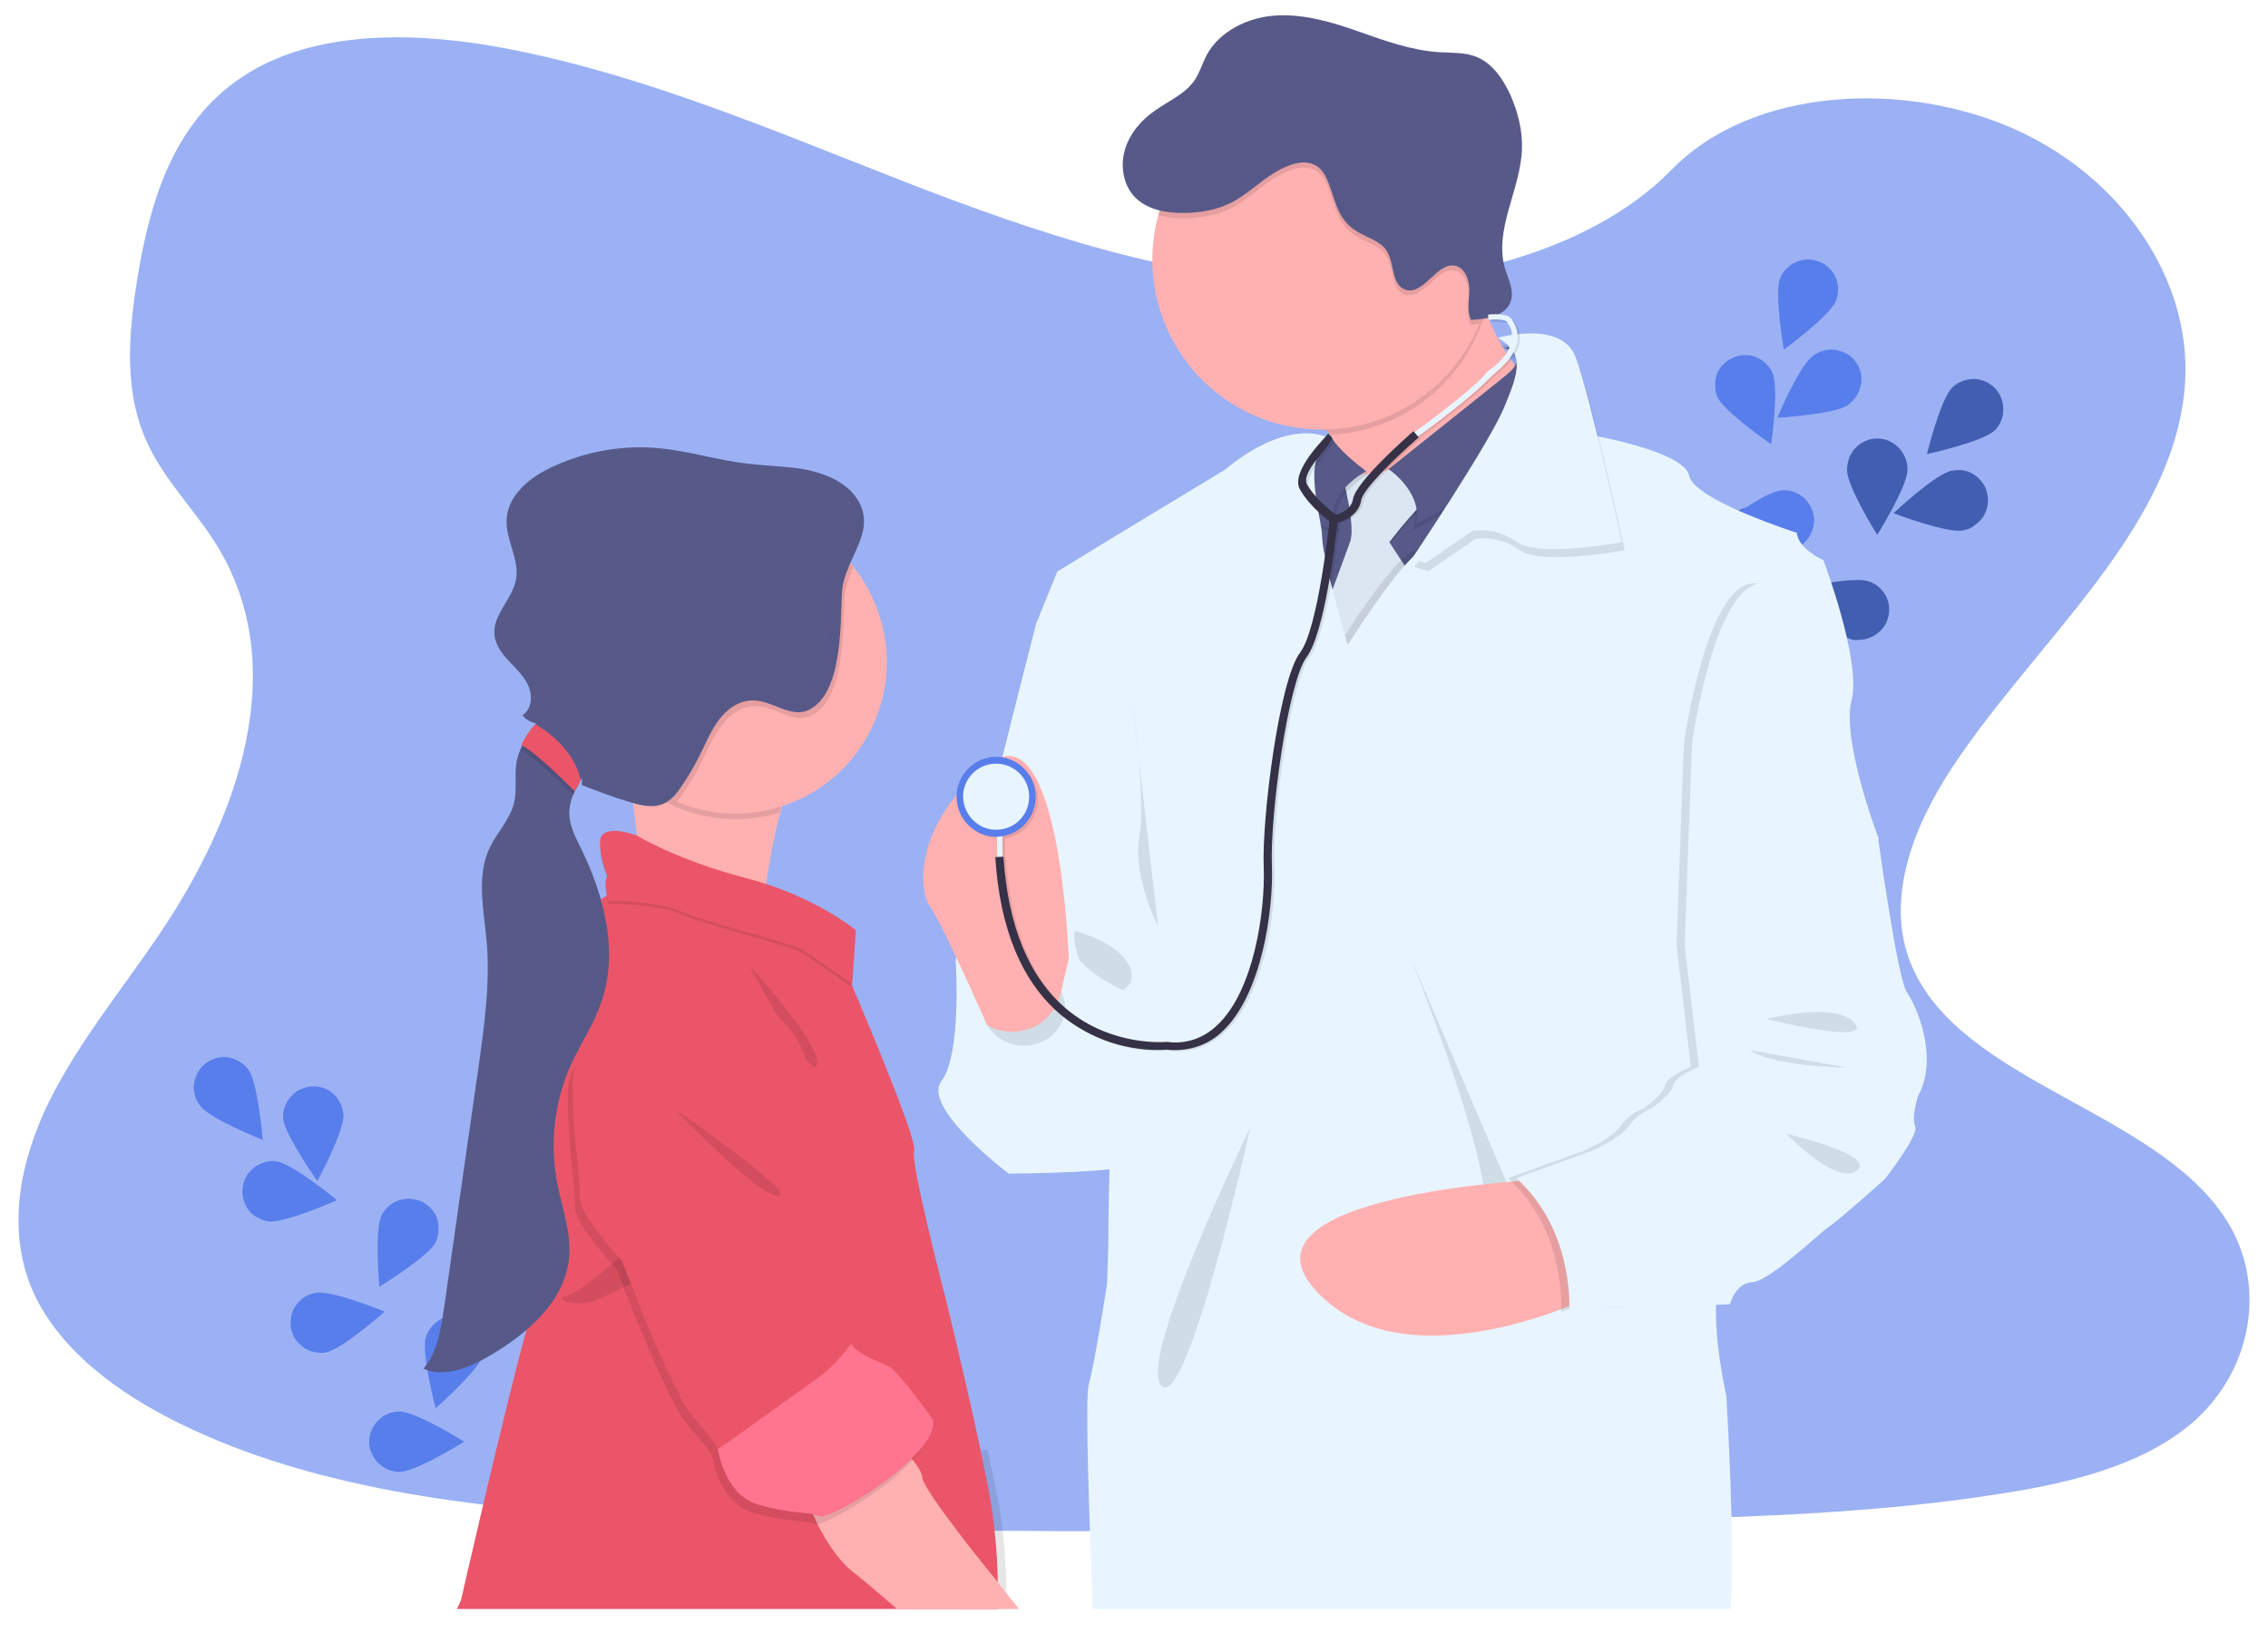 <?xml version="1.0" encoding="utf-8"?>
<!-- Generator: Adobe Illustrator 25.0.0, SVG Export Plug-In . SVG Version: 6.00 Build 0)  -->
<svg version="1.1" id="Слой_1" xmlns="http://www.w3.org/2000/svg" xmlns:xlink="http://www.w3.org/1999/xlink" x="0px" y="0px"
	 viewBox="0 0 556 403" style="enable-background:new 0 0 556 403;" xml:space="preserve">
<style type="text/css">
	.st0{opacity:0.6;fill:#587EEC;enable-background:new    ;}
	.st1{fill:none;stroke:#9AB1F3;stroke-width:2;stroke-miterlimit:10;}
	.st2{fill:#587EEC;}
	.st3{opacity:0.25;enable-background:new    ;}
	.st4{fill:url(#SVGID_1_);}
	.st5{fill:#E8F5FF;}
	.st6{fill:#FFB0B1;}
	.st7{opacity:0.1;enable-background:new    ;}
	.st8{fill:#575A89;}
	.st9{fill:#DCE6F2;}
	.st10{fill:#353146;}
	.st11{opacity:0.1;}
	.st12{fill:#EB5569;}
	.st13{fill:#FF748E;}
</style>
<g>
	<path class="st0" d="M322.3,69.5c-35.1-1.2-68.5-12.5-100.4-24.9c-31.9-12.4-63.5-26.1-97.7-32.7c-22-4.2-47.2-4.8-64.9,7
		c-17.1,11.4-22.6,31-25.6,49.2c-2.2,13.7-3.5,28.1,2.6,40.9c4.2,8.9,11.8,16.4,17,24.9c18.1,29.7,5.3,66.3-14.3,95.2
		c-9.2,13.6-19.9,26.6-27,41c-7.1,14.5-10.4,31-4.2,45.8c6.2,14.6,20.9,25.6,36.8,33.3c32.3,15.7,70.5,20.2,107.6,22.7
		c82.3,5.6,165,3.2,247.4,0.8c30.5-0.9,61.2-1.8,91.2-6.6c16.7-2.6,33.9-6.8,46-16.8c15.4-12.8,19.2-34.4,8.9-50.4
		c-17.3-26.8-65-33.5-77.1-62.3c-6.6-15.8,0.2-33.5,9.8-48.2c20.7-31.5,55.4-59.2,57.3-95.2c1.3-24.8-15.4-49.5-41.3-61.3
		c-27.1-12.3-64.6-10.7-84.5,9.6C389.3,62.6,353.2,70.6,322.3,69.5z"/>
	<path class="st1" d="M126.4,365.4c0,0-27.7-21-32.9-47.6c-2.1-11.2-7.8-21.4-16.2-29.1c-4-3.6-8.4-6.9-13-9.7"/>
	<path class="st2" d="M60.9,262.2c2.4,3.3,3.5,17.2,3.5,17.2s-13-5.1-15.4-8.4c-1.2-1.6-1.7-3.6-1.4-5.5c0.3-1.9,1.3-3.7,2.9-4.9
		s3.6-1.7,5.5-1.4C58,259.6,59.7,260.6,60.9,262.2z"/>
	<path class="st2" d="M84.2,273.1c0.3,4.1-6.4,16.4-6.4,16.4s-8.1-11.4-8.4-15.4c-0.1-1.9,0.6-3.8,1.9-5.3c1.3-1.5,3.1-2.3,5.1-2.5
		c1.9-0.1,3.9,0.5,5.3,1.8C83.1,269.4,84,271.2,84.2,273.1L84.2,273.1z"/>
	<path class="st2" d="M106.8,304.5c-1.8,3.6-13.8,10.9-13.8,10.9s-1.3-13.9,0.6-17.6c0.9-1.7,2.4-3,4.3-3.6c1.8-0.6,3.8-0.4,5.6,0.4
		c1.7,0.9,3.1,2.4,3.7,4.2C107.7,300.8,107.6,302.8,106.8,304.5z"/>
	<path class="st2" d="M118.5,332.1c-1.2,3.9-11.7,13.1-11.7,13.1s-3.6-13.5-2.4-17.4c0.6-1.9,1.9-3.4,3.6-4.4
		c1.7-0.9,3.8-1.1,5.6-0.5s3.4,1.9,4.4,3.6C118.9,328.2,119.1,330.3,118.5,332.1z"/>
	<path class="st2" d="M65.8,299.4c4,0.5,16.8-5.2,16.8-5.2s-10.7-8.9-14.8-9.5c-1.9-0.3-3.9,0.3-5.5,1.5c-1.6,1.2-2.6,3-2.8,4.9
		c-0.3,1.9,0.3,3.9,1.4,5.5C62.1,298.1,63.9,299.1,65.8,299.4z"/>
	<path class="st2" d="M79.9,331.5c4-0.7,14.4-10,14.4-10s-12.9-5.3-16.9-4.6c-1,0.2-1.9,0.5-2.7,1c-0.8,0.5-1.5,1.2-2.1,2
		c-0.6,0.8-1,1.7-1.2,2.6c-0.2,1-0.2,1.9-0.1,2.9c0.2,1,0.5,1.9,1,2.7c0.5,0.8,1.2,1.5,2,2.1c0.8,0.6,1.7,1,2.7,1.2
		C78,331.6,79,331.7,79.9,331.5L79.9,331.5z"/>
	<path class="st2" d="M97.9,360.8c4.1,0,15.9-7.4,15.9-7.4S102,346,97.9,346c-2,0-3.8,0.8-5.2,2.2c-1.4,1.4-2.2,3.3-2.2,5.2
		s0.8,3.8,2.2,5.2C94.1,360,96,360.8,97.9,360.8L97.9,360.8z"/>
	<path class="st1" d="M395.5,184.1c0,0,17.1-30.3,42.8-39c10.8-3.6,20.2-10.6,26.7-20c3-4.5,5.7-9.2,7.9-14.2"/>
	<path class="st2" d="M489,105.5c-2.9,2.8-16.6,5.8-16.6,5.8s3.3-13.6,6.3-16.4c1.4-1.3,3.3-2,5.2-2c1.9,0,3.8,0.9,5.1,2.2
		c1.4,1.4,2.1,3.3,2.1,5.2C491.1,102.3,490.4,104.1,489,105.5z"/>
	<path class="st2" d="M481.3,130c-4,0.8-17.1-4.2-17.1-4.2s10.2-9.6,14.2-10.4c1-0.2,2-0.2,2.9-0.1c1,0.2,1.9,0.5,2.7,1.1
		c0.8,0.5,1.5,1.2,2.1,2.1c0.6,0.8,0.9,1.7,1.1,2.7c0.2,1,0.2,2,0,2.9c-0.2,1-0.6,1.9-1.1,2.7c-0.6,0.8-1.3,1.5-2.1,2
		C483.2,129.5,482.2,129.8,481.3,130z"/>
	<path class="st2" d="M453.2,156.5c-3.9-1.3-12.6-12.2-12.6-12.2s13.6-3.1,17.5-1.8c0.9,0.3,1.8,0.8,2.5,1.4
		c0.7,0.6,1.3,1.4,1.8,2.3c0.4,0.9,0.7,1.8,0.7,2.8c0.1,1-0.1,2-0.4,2.9c-0.3,0.9-0.8,1.8-1.5,2.5c-0.7,0.7-1.4,1.3-2.3,1.7
		c-0.9,0.4-1.8,0.7-2.8,0.7C455.1,157,454.1,156.9,453.2,156.5z"/>
	<path class="st2" d="M427.4,171.8c-4-0.7-14.5-9.9-14.5-9.9s12.9-5.4,16.9-4.7c1.9,0.3,3.7,1.4,4.8,3c1.1,1.6,1.6,3.6,1.3,5.5
		c-0.3,1.9-1.4,3.7-3,4.8C431.3,171.7,429.4,172.2,427.4,171.8L427.4,171.8z"/>
	<path class="st2" d="M452.8,115.2c0,4.1,7.4,15.9,7.4,15.9s7.4-11.8,7.4-15.9c0-1-0.1-2-0.5-2.9c-0.4-0.9-0.9-1.8-1.6-2.5
		c-0.7-0.7-1.5-1.3-2.4-1.7c-0.9-0.4-1.9-0.6-2.9-0.6s-2,0.2-2.9,0.6c-0.9,0.4-1.7,0.9-2.4,1.7c-0.7,0.7-1.2,1.5-1.6,2.5
		C453,113.3,452.8,114.3,452.8,115.2L452.8,115.2z"/>
	<path class="st2" d="M422.9,133.5c1.2,3.9,11.8,13,11.8,13s3.5-13.5,2.3-17.4c-0.6-1.8-2-3.3-3.7-4.2c-1.7-0.9-3.7-1-5.5-0.4
		c-1.8,0.6-3.4,1.8-4.3,3.5C422.6,129.7,422.4,131.7,422.9,133.5L422.9,133.5z"/>
	<path class="st2" d="M396.3,155.3c0.5,4,9.4,14.8,9.4,14.8s5.7-12.7,5.2-16.8c-0.1-1-0.4-1.9-0.9-2.8c-0.5-0.9-1.1-1.6-1.9-2.2
		c-0.8-0.6-1.7-1.1-2.6-1.3c-1-0.3-1.9-0.3-2.9-0.2c-1,0.1-1.9,0.5-2.8,1c-0.8,0.5-1.6,1.2-2.2,2c-0.6,0.8-1,1.7-1.2,2.7
		C396.2,153.3,396.1,154.3,396.3,155.3z"/>
	<path class="st3" d="M489,105.5c-2.9,2.8-16.6,5.8-16.6,5.8s3.3-13.6,6.3-16.4c1.4-1.3,3.3-2,5.2-2c1.9,0,3.8,0.9,5.1,2.2
		c1.4,1.4,2.1,3.3,2.1,5.2C491.1,102.3,490.4,104.1,489,105.5z"/>
	<path class="st3" d="M481.3,130c-4,0.8-17.1-4.2-17.1-4.2s10.2-9.6,14.2-10.4c1-0.2,2-0.2,2.9-0.1c1,0.2,1.9,0.5,2.7,1.1
		c0.8,0.5,1.5,1.2,2.1,2.1c0.6,0.8,0.9,1.7,1.1,2.7c0.2,1,0.2,2,0,2.9c-0.2,1-0.6,1.9-1.1,2.7c-0.6,0.8-1.3,1.5-2.1,2
		C483.2,129.5,482.2,129.8,481.3,130z"/>
	<path class="st3" d="M453.2,156.5c-3.9-1.3-12.6-12.2-12.6-12.2s13.6-3.1,17.5-1.8c0.9,0.3,1.8,0.8,2.5,1.4
		c0.7,0.6,1.3,1.4,1.8,2.3c0.4,0.9,0.7,1.8,0.7,2.8c0.1,1-0.1,2-0.4,2.9c-0.3,0.9-0.8,1.8-1.5,2.5c-0.7,0.7-1.4,1.3-2.3,1.7
		c-0.9,0.4-1.8,0.7-2.8,0.7C455.1,157,454.1,156.9,453.2,156.5z"/>
	<path class="st3" d="M427.4,171.8c-4-0.7-14.5-9.9-14.5-9.9s12.9-5.4,16.9-4.7c1.9,0.3,3.7,1.4,4.8,3c1.1,1.6,1.6,3.6,1.3,5.5
		c-0.3,1.9-1.4,3.7-3,4.8C431.3,171.7,429.4,172.2,427.4,171.8L427.4,171.8z"/>
	<path class="st3" d="M452.8,115.2c0,4.1,7.4,15.9,7.4,15.9s7.4-11.8,7.4-15.9c0-1-0.1-2-0.5-2.9c-0.4-0.9-0.9-1.8-1.6-2.5
		c-0.7-0.7-1.5-1.3-2.4-1.7c-0.9-0.4-1.9-0.6-2.9-0.6s-2,0.2-2.9,0.6c-0.9,0.4-1.7,0.9-2.4,1.7c-0.7,0.7-1.2,1.5-1.6,2.5
		C453,113.3,452.8,114.3,452.8,115.2L452.8,115.2z"/>
	<path class="st3" d="M422.9,133.5c1.2,3.9,11.8,13,11.8,13s3.5-13.5,2.3-17.4c-0.6-1.8-2-3.3-3.7-4.2c-1.7-0.9-3.7-1-5.5-0.4
		c-1.8,0.6-3.4,1.8-4.3,3.5C422.6,129.7,422.4,131.7,422.9,133.5L422.9,133.5z"/>
	<path class="st3" d="M396.3,155.3c0.5,4,9.4,14.8,9.4,14.8s5.7-12.7,5.2-16.8c-0.1-1-0.4-1.9-0.9-2.8c-0.5-0.9-1.1-1.6-1.9-2.2
		c-0.8-0.6-1.7-1.1-2.6-1.3c-1-0.3-1.9-0.3-2.9-0.2c-1,0.1-1.9,0.5-2.8,1c-0.8,0.5-1.6,1.2-2.2,2c-0.6,0.8-1,1.7-1.2,2.7
		C396.2,153.3,396.1,154.3,396.3,155.3z"/>
	<path class="st1" d="M396.5,183.5c0,0,3.4-34.6,23.3-53c8.4-7.7,14.1-17.9,16.3-29c1-5.3,1.5-10.7,1.5-16.1"/>
	<path class="st2" d="M450.1,73.7c-1.5,3.8-12.8,12-12.8,12s-2.4-13.8-0.9-17.5c0.7-1.8,2.2-3.3,4-4c1.8-0.8,3.8-0.8,5.7,0
		c1.8,0.7,3.3,2.2,4,4C450.8,69.9,450.8,71.9,450.1,73.7L450.1,73.7z"/>
	<path class="st2" d="M453,99.3c-3.3,2.3-17.3,3.1-17.3,3.1s5.4-12.9,8.8-15.2c0.8-0.6,1.7-1,2.7-1.3c1-0.2,2-0.3,2.9-0.1
		c1,0.2,1.9,0.5,2.8,1c0.8,0.5,1.6,1.2,2.1,2c0.6,0.8,1,1.7,1.2,2.7c0.2,1,0.2,2,0,2.9c-0.2,1-0.6,1.9-1.1,2.7
		C454.5,98,453.8,98.7,453,99.3L453,99.3z"/>
	<path class="st2" d="M438,134.9c-4.1,0.3-16.5-6-16.5-6s11.2-8.4,15.2-8.7c2-0.2,3.9,0.5,5.4,1.7c1.5,1.3,2.4,3.1,2.6,5
		c0.2,2-0.5,3.9-1.7,5.4C441.8,133.8,440,134.8,438,134.9L438,134.9z"/>
	<path class="st2" d="M420.7,159.4c-4,1-17.3-3.2-17.3-3.2s9.6-10.1,13.6-11.2c1.9-0.5,3.9-0.2,5.6,0.8c1.7,1,2.9,2.6,3.4,4.5
		c0.5,1.9,0.2,3.9-0.8,5.6C424.2,157.6,422.6,158.9,420.7,159.4z"/>
	<path class="st2" d="M421,97.3c1.7,3.7,13.2,11.6,13.2,11.6s2-13.8,0.3-17.6c-0.8-1.7-2.3-3.1-4.1-3.8c-1.8-0.7-3.8-0.6-5.6,0.2
		c-1.8,0.8-3.2,2.2-3.9,4C420.3,93.5,420.3,95.5,421,97.3L421,97.3z"/>
	<path class="st2" d="M401,126.1c2.7,3.1,16.1,7.1,16.1,7.1s-2.3-13.8-5-16.9c-0.6-0.7-1.4-1.4-2.3-1.8c-0.9-0.4-1.8-0.7-2.8-0.8
		c-1-0.1-2,0.1-2.9,0.4c-0.9,0.3-1.8,0.8-2.5,1.5c-0.7,0.6-1.3,1.4-1.8,2.3c-0.4,0.9-0.7,1.8-0.7,2.8c-0.1,1,0.1,2,0.4,2.9
		C399.9,124.6,400.4,125.4,401,126.1z"/>
	<path class="st2" d="M385.5,156.8c2.1,3.5,14.6,9.7,14.6,9.7s0.1-14-2-17.4c-1.1-1.6-2.7-2.7-4.6-3.2c-1.9-0.4-3.8-0.1-5.5,0.9
		c-1.6,1-2.8,2.6-3.3,4.5S384.6,155.2,385.5,156.8L385.5,156.8z"/>
	
		<linearGradient id="SVGID_1_" gradientUnits="userSpaceOnUse" x1="372.094" y1="355.817" x2="372.094" y2="365.08" gradientTransform="matrix(1 0 0 -1 0 403.89)">
		<stop  offset="0" style="stop-color:#808080;stop-opacity:0.25"/>
		<stop  offset="0.54" style="stop-color:#808080;stop-opacity:0.12"/>
		<stop  offset="1" style="stop-color:#808080;stop-opacity:0.1"/>
	</linearGradient>
	<path class="st4" d="M370.8,48.1c0.8-3.1,1.8-6.2,2.5-9.3C372.5,41.9,371.5,45,370.8,48.1z"/>
	<path class="st5" d="M257,151.6l-3,1.3c0,0-19.7,76.6-19.7,82.8c0,6.2,41.8,40.6,41.8,40.6l6.5-44
		C282.6,232.3,273.2,131.4,257,151.6z"/>
	<path class="st6" d="M348.6,127.3l-17.5-9.1c-1-4.2-2.7-8.1-5.1-11.7c-2.6-3.7-5.9-7.3-10.2-9.2c-10.7-4.8,45.2-30,45.2-30
		c0.9,3,1.9,6,3.1,8.9c2.9,7.1,7.7,16.3,13.8,18.9C388.5,99.7,348.6,127.3,348.6,127.3z"/>
	<path class="st7" d="M364.2,76.3c-2.4,8.4-7.4,15.9-14.2,21.3c-6.8,5.4-15.2,8.6-24,9c-2.6-3.7-5.9-7.3-10.2-9.2
		c-10.7-4.8,45.2-30,45.2-30C362,70.4,363,73.3,364.2,76.3z"/>
	<path class="st6" d="M365.8,63.5c0,8.2-2.4,16.3-7,23.2c-4.6,6.9-11.1,12.2-18.7,15.4c-7.6,3.2-16,4-24.1,2.4
		c-8.1-1.6-15.5-5.6-21.3-11.4c-5.8-5.8-9.8-13.3-11.4-21.3c-1.6-8.1-0.8-16.5,2.4-24.1c3.2-7.6,8.5-14.1,15.3-18.7s14.9-7,23.2-7
		c5.5,0,10.9,1,16,3.1c5.1,2.1,9.7,5.2,13.5,9c3.9,3.9,6.9,8.5,9,13.5C364.8,52.6,365.8,58.1,365.8,63.5z"/>
	<path class="st8" d="M371.8,121.9l-11.4,26.5l-10,17.6h-32.1L309,142l3.8-25h24.5l15.8-0.9l5.3-1.8l3.4,2L371.8,121.9z"/>
	<path class="st7" d="M367.9,86.6c0,0,7.1,1.5,0.7,6.7c-6.3,5.2-28.2,21.8-28.2,21.8s7.7,6.9,6.1,14.9l25.5-14.2l4.5-22.7
		C376.5,93,377,86.2,367.9,86.6z"/>
	<path class="st7" d="M345.4,115.1l-16.2,2.7c0,0,3.3,12.4,1.7,15.9c-0.1,0.1-0.1,0.2-0.1,0.3l-6.6,17.9l5,14l17.2-23.4l-5.8-8.9
		c0,0,6.2-8.2,9.9-11C353.9,119.7,345.4,115.1,345.4,115.1z"/>
	<path class="st9" d="M345.4,114.4l-16.2,2.7c0,0,3.3,12.4,1.7,15.9c-0.1,0.1-0.1,0.2-0.1,0.3l-6.6,17.9l5,14l17.2-23.4l-5.8-8.9
		c0,0,6.2-8.2,9.9-11C353.9,119,345.4,114.4,345.4,114.4z"/>
	<path class="st8" d="M368.6,85.2c0,0,7.1,1.5,0.7,6.7c-6.4,5.2-28.9,23.1-28.9,23.1s8.4,5.5,6.8,13.5l25.5-14.2l4.5-22.7
		C377.2,91.7,377.7,84.8,368.6,85.2z"/>
	<path class="st7" d="M327.2,108.1c0,0,1.5,2.9,8.4,8.1c0,0-11.4,6-7,14.5l-17.4-4.5l-2.7-8.4L327.2,108.1z"/>
	<path class="st8" d="M326.5,107.4c0,0,1.5,2.9,8.4,8.1c0,0-11.4,6-7,14.5l-17.4-4.5l-2.7-8.4L326.5,107.4z"/>
	<path class="st7" d="M371.8,121.9l-11.4,26.5l-10,17.6h-32.1L309,142l3.8-25h6.8c-0.1,5.8,2,12.7,1.9,15.2
		c-0.2,4.2,6.2,26.7,6.2,26.7s13.5-21.9,18.9-23.9c3.4-1.2,10.5-11.4,15.3-18.8L371.8,121.9z"/>
	<path class="st5" d="M416.6,261.5l-1.2,1.5c0,0,8.4,42,6,51.5c-0.4,1.7-0.6,3.5-0.7,5.2v0.1c-0.4,9.7,2.5,22.3,2.5,22.3
		s2.3,37.1,1,52.3H267.9c-0.9-22.6-1.9-51.8-1-55c1.5-5.3,4.5-24.7,4.5-24.7l0.3-9.2c0,0,0-8.9,0.3-18.8c0.1-4.5,0.3-9.1,0.5-13.3
		c0.3-5.2,0.8-9.6,1.4-11.8c0.4-1.6,0.6-3.3,0.6-5c0-0.2,0-0.3,0-0.5c0-0.5,0.1-1,0.1-1.6c0-0.2,0-0.3,0-0.5c0.1-3.2,0.1-7.1,0-11.1
		c0-0.2,0-0.4,0-0.7c-0.1-3-0.2-6-0.4-8.9c-0.4-9.1-1-16.7-1-16.7L254,152.9l5.2-12.8l14.4-8.8l26.6-16.1c13-10.7,21.5-9.4,24.7-8.2
		c0.3,0.1,0.6,0.2,0.9,0.4c0.1,0.1,0.2,0.1,0.3,0.1c0.1,0,0.2,0.1,0.3,0.2c-0.9,0.4-1.7,1.1-2.3,1.9c-0.7,0.9-1.1,1.9-1.4,3
		c-0.2,0.7-0.3,1.4-0.4,2.1c-0.1,0.7-0.1,1.5-0.1,2.2c0,1.7,0.2,3.3,0.4,5c0,0,0,0.1,0,0.1c0.2,1.2,0.4,2.3,0.6,3.4c0,0,0,0,0,0.1
		c0.2,1.3,0.5,2.4,0.6,3.4c0,0.2,0.1,0.3,0.1,0.5c0.1,0.7,0.2,1.3,0.2,2c0.1,1.6,0.3,3.3,0.7,4.8c0.1,0.7,0.3,1.4,0.4,2.1
		c0.2,1,0.5,2.1,0.7,3.2c0.1,0.6,0.3,1.2,0.5,1.9c0.1,0.3,0.1,0.5,0.2,0.8l0.1,0.4c1.1,4.3,2.2,8.5,3,11.1c0.4,1.5,0.7,2.4,0.7,2.4
		S338,146,344,139c0.1-0.1,0.2-0.2,0.3-0.3c0.6-0.7,1.2-1.3,1.8-1.9c1.2-1.2,2.3-2.1,3.2-2.4c0.2-0.1,0.4-0.2,0.5-0.3
		c2.5-1.4,6.5-6.5,10.2-11.9c0.4-0.5,0.7-1.1,1.1-1.6c0.8-1.2,1.6-2.4,2.4-3.6c0.6-0.9,1.1-1.7,1.7-2.6c2.5-3.9,4.3-6.8,4.3-6.8
		l3.5-0.2l0.6,0h0.4l15.9-0.7c0,0,0.7,0.1,1.8,0.3c0.1,0,0.1,0,0.2,0c5.6,1.1,21.3,4.7,22.2,9.6c1.2,6,26.4,14,26.4,14
		c0.3,4,6.5,6.7,6.5,6.7s9.4,24.7,6.9,34.4c-2.5,9.6,6.4,33.3,6.7,33.9l-1.7,2.2L416.6,261.5z"/>
	<path class="st7" d="M367.9,84.8c0,0,15.4-4.4,19,4.6c3.5,9,11.4,45.5,11.4,45.5s-20.4,3.8-25.7,0c-3.1-2.3-7-3.3-10.9-2.8
		l-11.5,7.9l-3.4-1c0,0,18.4-27.4,22.5-36.8C373.2,92.9,374.5,88.7,367.9,84.8z"/>
	<path class="st5" d="M367.2,82.8c0,0,15.5-4.4,19,4.6c3.5,9,11.4,45.5,11.4,45.5s-20.4,3.8-25.7,0c-3.1-2.3-7-3.3-10.9-2.8
		l-11.5,7.9l-3.4-1c0,0,18.4-27.4,22.5-36.8C372.5,90.9,373.8,86.7,367.2,82.8z"/>
	<path class="st7" d="M263.5,228.2c0,0,11.5,2.8,13.7,9.4c2.2,6.5-8.5,6.7-8.5,6.7S262.2,232.7,263.5,228.2z"/>
	<path class="st7" d="M306.5,276.4c0,0-28.2,57.8-21.7,63.4S306.5,276.4,306.5,276.4z"/>
	<path class="st7" d="M345.4,233.7c0,0,22.6,56.2,18,64.9c-4.5,8.7,9.7,0,9.7,0L345.4,233.7z"/>
	<path class="st6" d="M376.8,289.2c0,0-76.2,3.7-54,27.4c22.2,23.7,67.8,1,67.8,1L376.8,289.2z"/>
	<path class="st7" d="M365.8,63.5c0,5.5-1.1,10.9-3.2,15.9c-0.7,0.1-1.4,0.1-2.1,0.2c-1-2.2-0.5-4.8-0.4-7.2c0-2.4-0.9-5.3-3.2-6
		c-4.7-1.3-7.9,7.4-12.5,5.8c-3.5-1.2-2.6-6.6-4.6-9.6c-1.6-2.4-4.8-3.1-7.3-4.7c-5.3-3.3-5.2-8.5-7.6-13.4
		c-2.6-5.2-8.1-3.7-12.8-0.6c-3.6,2.3-6.7,5.4-10.6,7.3c-3.3,1.6-7.1,2.2-10.8,2.3c-2.3,0.1-4.6-0.2-6.8-0.7
		c2.6-9.8,8.7-18.3,17.1-23.9c8.4-5.6,18.6-8,28.6-6.7c10,1.3,19.2,6.2,25.9,13.8C362.1,43.7,365.8,53.4,365.8,63.5L365.8,63.5z"/>
	<path class="st8" d="M312,42.6c-3.6,2.3-6.7,5.4-10.6,7.3c-3.3,1.6-7.1,2.2-10.8,2.3c-4.5,0.1-9.4-0.7-12.5-4
		c-2.8-3-3.5-7.7-2.3-11.6c1.2-4,4.1-7.3,7.5-9.6c3.4-2.4,7.3-4,9.6-7.4c1.2-1.8,1.8-3.9,2.8-5.9c3.2-6.1,10.3-9.5,17.1-9.9
		c6.9-0.4,13.7,1.6,20.2,3.9s13.1,4.7,20,5.1c3.1,0.2,6.3,0,9.1,1.2c3.8,1.6,6.3,5.3,8.1,9.1c1.9,4.3,3.1,8.9,2.9,13.6
		c-0.4,10-7,19.7-4.1,29.3c0.8,2.5,2.2,5.2,1.4,7.7c-1.1,3.7-5.9,4.6-9.8,4.7c-1-2.2-0.5-4.8-0.4-7.2c0-2.4-0.9-5.3-3.2-6
		c-4.7-1.3-7.9,7.4-12.5,5.8c-3.5-1.2-2.6-6.6-4.6-9.6c-1.6-2.4-4.8-3.1-7.3-4.7c-5.3-3.3-5.2-8.5-7.6-13.4
		C322.3,38,316.8,39.6,312,42.6z"/>
	<path class="st5" d="M238.1,234.4l-3.8,1.3c0,0,1.5,22.7-3.5,29.3c-5,6.5,16.5,22.7,16.5,22.7s29.6-0.2,30.4-2.5
		c0.8-2.4-1.5-42.1-1.5-42.1s-15.9-6.2-14.5-16.1c0,0-4.8,23.2-12,22.2C242.5,248.3,234.3,242.3,238.1,234.4z"/>
	<path class="st7" d="M251,256.3c5.6,0,10.1-4.2,10.1-9.3c0-5.1-4.5-9.3-10.1-9.3c-5.6,0-10.1,4.2-10.1,9.3
		C240.8,252.1,245.4,256.3,251,256.3z"/>
	<path class="st6" d="M262,235.1c0,0-2-61.5-19.6-47.8s-17.7,30.1-14.4,34.9c3.3,4.8,14,29.1,14,29.1c1.7,1,3.6,1.5,5.5,1.6
		c1.9,0.1,3.9-0.3,5.6-1s3.3-2,4.5-3.5c1.2-1.5,2.1-3.3,2.5-5.2L262,235.1z"/>
	<path class="st7" d="M371.4,79.2c-0.1-0.3-0.2-0.5-0.5-0.7c-0.9-0.8-2.7-1.1-5.5-0.8l0.1,1.3c3.7-0.3,4.5,0.4,4.6,0.5v0.1l0.1,0.2
		c0.5,0.6,0.8,1.3,1,2.1c0.2,0.8,0.2,1.6,0,2.3c-0.8,4.1-5.9,7.4-5.9,7.4l-0.1,0.1l-0.1,0.1c-2.2,3.2-14.5,12.3-17.7,14.7l-0.3-0.3
		c-1.4,1.2-14.1,12.3-14.8,16.6c-0.4,2.7-3.4,3.7-4.5,4c-1.1-0.9-4.9-3.8-6.8-7.2c-1.8-3.1,5.5-9.2,6.1-11.6l-1-1
		c-0.1,0.4-9.5,9.2-6.9,13.7c2.1,3.6,5.9,6.7,7.3,7.7c-0.4,3.9-3.1,26.7-7.2,32.1c-5.1,6.7-9.4,40.6-8.9,52.5
		c0.4,10.5-2.3,30.4-11.5,38.9c-1.6,1.5-3.5,2.7-5.6,3.4c-2.1,0.7-4.3,0.9-6.5,0.6h-0.1h-0.1c-0.1,0-13.4,1.4-24.6-8.1
		c-9.1-7.7-14.3-20.3-15.4-37.3h-0.2l-0.1-5c2.5-0.4,4.7-1.7,6.2-3.7c1.5-2,2.2-4.5,1.9-7c-0.3-2.5-1.5-4.8-3.5-6.4
		c-1.9-1.6-4.4-2.4-6.9-2.2c-2.5,0.2-4.8,1.4-6.5,3.2c-1.7,1.9-2.5,4.3-2.4,6.8c0.1,2.5,1.2,4.9,3,6.6c1.8,1.7,4.2,2.7,6.7,2.7h0.1
		l0.1,4.9l-0.4,0c1.1,17.6,6.5,30.7,16.1,38.7c7.3,6,16.6,9.1,26,8.5c0.7,0.1,1.3,0.1,2,0.1c4.3,0,8.5-1.7,11.6-4.7
		c9.7-9,12.6-29.6,12.1-40.5c-0.5-12.5,4-45.2,8.5-51.2c4.4-5.8,7.1-28.6,7.6-33c1.6-0.4,5.2-1.9,5.8-5.5
		c0.4-2.7,8.9-10.9,14.1-15.4l-0.2-0.2c2.8-2,11.5-8.5,15.8-12.6c1.3-1.3,2.7-2.6,4.1-3.8c1.7-1.5,3.8-3.8,4.4-6.6
		c0.2-0.9,0.2-1.9,0-2.8C372.4,80.9,372,80,371.4,79.2z"/>
	<path class="st10" d="M326.4,128.1c-0.2-0.1-5.2-3.7-7.7-8.1c-2.6-4.5,6.8-13.3,6.9-13.7l1,1c-0.6,2.4-8,8.5-6.1,11.6
		c2.3,3.9,7.1,7.4,7.2,7.4L326.4,128.1z"/>
	<path class="st5" d="M346.8,107.6l-0.8-1.1c0.2-0.1,16-11.6,18.5-15.3l0.1-0.1l0.1-0.1c0.1,0,5.1-3.3,5.9-7.4
		c0.2-0.8,0.1-1.6,0-2.3c-0.2-0.8-0.5-1.5-1-2.1l-0.1-0.2v-0.1c-0.1-0.1-0.8-0.9-4.6-0.5l-0.1-1.3c2.8-0.2,4.7,0,5.5,0.8
		c0.2,0.2,0.4,0.4,0.5,0.7c0.5,0.8,0.9,1.6,1.1,2.6c0.2,0.9,0.2,1.9,0,2.8c-0.6,2.8-2.7,5.1-4.4,6.6c-1.4,1.2-2.7,2.5-4.1,3.8
		C358.4,99.2,347.4,107.2,346.8,107.6z"/>
	<path class="st5" d="M245.7,203.9l-1.3,0l0.1,8.1l1.3,0L245.7,203.9z"/>
	<path class="st2" d="M244.2,205.1c5.4,0,9.7-4.4,9.7-9.8c0-5.4-4.4-9.8-9.7-9.8s-9.7,4.4-9.7,9.8
		C234.5,200.7,238.9,205.1,244.2,205.1z"/>
	<path class="st5" d="M244.2,203.4c4.5,0,8.1-3.6,8.1-8.1c0-4.5-3.6-8.1-8.1-8.1s-8.1,3.6-8.1,8.1
		C236.2,199.8,239.8,203.4,244.2,203.4z"/>
	<path class="st10" d="M288.1,257.4c-0.7,0-1.3,0-2-0.1c-9.4,0.6-18.7-2.5-26-8.5c-9.6-8.1-15-21.1-16.1-38.7l2-0.1
		c1.1,17.1,6.3,29.6,15.4,37.3c11.2,9.4,24.5,8.1,24.6,8.1h0.1h0.1c2.2,0.3,4.4,0.1,6.5-0.6c2.1-0.7,4-1.9,5.6-3.4
		c9.2-8.5,11.9-28.4,11.5-38.9c-0.5-11.8,3.8-45.8,8.9-52.5c4.5-5.9,7.2-32.4,7.3-32.7l0.1-0.8l0.7-0.1c0,0,4.4-0.8,4.9-4.1
		c0.7-4.2,13.3-15.3,14.8-16.6l1.3,1.5c-5.2,4.5-13.7,12.7-14.1,15.4c-0.6,3.7-4.2,5.1-5.8,5.5c-0.5,4.4-3.2,27.2-7.6,33
		c-4.5,6-9,38.6-8.5,51.2c0.4,10.9-2.5,31.5-12.1,40.5C296.6,255.8,292.5,257.4,288.1,257.4z"/>
	<g class="st11">
		<path class="st7" d="M370.1,51.6c0.8-3.1,1.8-6.1,2.5-9.2C371.8,45.5,370.8,48.6,370.1,51.6z"/>
		<path class="st7" d="M361.7,75.6c-1-2.2-0.5-4.8-0.4-7.2c0-2.4-0.9-5.3-3.2-6c-4.7-1.3-7.9,7.4-12.5,5.8c-3.5-1.2-2.6-6.6-4.6-9.6
			c-1.6-2.4-4.8-3.1-7.3-4.7c-5.3-3.3-5.2-8.5-7.6-13.4c-2.6-5.2-8.1-3.7-12.8-0.6c-3.6,2.3-6.7,5.4-10.6,7.3
			c-3.3,1.6-7.1,2.2-10.8,2.3c-4.5,0.1-9.4-0.7-12.5-4c-2.4-2.5-3.2-6.2-2.8-9.7c-0.1,0.2-0.2,0.5-0.2,0.7c-1.2,4-0.5,8.6,2.3,11.6
			c3.1,3.3,8,4.1,12.5,4c3.7-0.1,7.5-0.7,10.8-2.3c3.9-1.9,7-5,10.6-7.3c4.8-3.1,10.2-4.6,12.8,0.6c2.5,4.9,2.3,10.2,7.6,13.4
			c2.5,1.5,5.7,2.2,7.3,4.7c2,3.1,1.1,8.4,4.6,9.6c4.6,1.6,7.8-7.1,12.5-5.8c2.3,0.7,3.2,3.5,3.2,6c0,2.4-0.5,5,0.4,7.2
			c3.9-0.2,8.7-1,9.8-4.7c0.2-0.5,0.2-1.1,0.2-1.6C369.4,74.7,365.2,75.5,361.7,75.6z"/>
	</g>
	<path class="st7" d="M452.7,199.8l5.8,6.2c0,0,4.7,34.1,7,37.3c2.3,3.2,7.9,15.9,2.7,25.4c0,0-1.7,5.2-0.7,7.4c1,2.2-7.5,13-7.5,13
		s-11.2,10-13.5,11.5c-2.3,1.5-14.7,13.5-18.9,13.7c-4.2,0.2-5.5,5.4-5.5,5.4l-23.6,0.8c0,0-13-0.7-15.8,1.2c0,0,1.5-19.9-13-32.9
		l18.5-6.7c0,0,7-3,9.2-6.2c1.4-1.9,3.3-3.4,5.5-4.2c0,0,5.2-3.7,5.3-5.7c0.2-2,6.3-4.5,6.3-4.5l-3.5-29.8l1.8-49.5
		c0,0,5.8-41.5,18.2-39.1C443.5,145.5,452.7,199.8,452.7,199.8z"/>
	<path class="st5" d="M454.7,199.8l5.8,6.2c0,0,4.7,34.1,7,37.3c2.3,3.2,7.9,15.9,2.7,25.4c0,0-1.7,5.2-0.7,7.4c1,2.2-7.5,13-7.5,13
		s-11.2,10-13.5,11.5c-2.3,1.5-14.7,13.5-18.9,13.7c-4.2,0.2-5.5,5.4-5.5,5.4l-23.6,0.8c0,0-13-0.7-15.8,1.2c0,0,1.5-19.9-13-32.9
		l18.5-6.7c0,0,7-3,9.2-6.2c1.4-1.9,3.3-3.4,5.5-4.2c0,0,5.2-3.7,5.3-5.7c0.2-2,6.3-4.5,6.3-4.5l-3.5-29.8l1.8-49.5
		c0,0,5.8-41.5,18.2-39.1C445.5,145.5,454.7,199.8,454.7,199.8z"/>
	<path class="st7" d="M433,249.8c0,0,17.2-4.5,21.7,1C459.2,256.3,433,249.8,433,249.8z"/>
	<path class="st7" d="M429,257.4c5.8,4.1,23.9,4.3,23.9,4.3L429,257.4z"/>
	<path class="st7" d="M437.8,277.9c0.5,0.2,12.4,12.9,17.4,9S437.8,277.9,437.8,277.9z"/>
	<path class="st7" d="M277.5,171.2c0,0,3.5,24.1,1.8,33.9c-1.7,9.8,4.6,22,4.6,22L277.5,171.2z"/>
	<path class="st6" d="M200.2,181c-4,3.2-7,10.6-9.1,18.9c-3.7,14.3-4.9,31-4.9,31s-32.1-7.4-29.7-10.7c1.5-2.1-0.5-17.9-2.2-29.4
		c-1-6.8-1.9-12-1.9-12S211.2,172.3,200.2,181z"/>
	<path class="st7" d="M200.2,180.3c-4,3.2-7,10.6-9.1,18.9c-6.4,1.9-13.2,2.1-19.7,0.5c-6.5-1.6-12.4-4.9-17.2-9.7
		c-1-6.8-1.9-12.1-1.9-12.1S211.2,171.6,200.2,180.3z"/>
	<path class="st6" d="M217.4,162.3c0,8.8-3.1,17.2-8.7,23.9c-5.6,6.7-13.5,11.2-22.1,12.7c-8.6,1.5-17.5-0.1-25.1-4.6
		c-7.6-4.4-13.3-11.4-16.2-19.7c-2.9-8.3-2.8-17.3,0.3-25.5c3.1-8.2,9-15,16.7-19.3c7.7-4.3,16.6-5.7,25.2-4
		c8.6,1.7,16.3,6.4,21.8,13.2C214.5,145.7,217.4,153.9,217.4,162.3z"/>
	<path class="st7" d="M246.7,394.4h-10.6l-0.9-18.7l-0.9-19.3c0,0,2.4-0.4,6.2-0.9l1.5-0.2h0.1c0.8,3.9,1.7,8,2.5,12
		c1.3,7.1,2,14.4,2.1,21.7c0,0.5,0,1,0,1.5C246.7,391.8,246.7,393.1,246.7,394.4z"/>
	<path class="st12" d="M244.6,394.4H112c0.6-1.3,1-2.1,1-2.1s10.6-46.5,16-66.1c0,0,0,0,0,0c0.7-2.7,1.5-5.3,2.4-7.9
		c0.1-0.2,0.1-0.3,0.2-0.5c2.7-4.3,6-9,1.3-15.7s-3-36.1-3-36.1s5.7-25.1,11.7-38.5c0.9-2.1,2.2-4,3.8-5.5c0.5-0.5,1.1-1,1.7-1.4
		c0.4-0.3,0.9-0.6,1.4-0.9l0.1-0.1c2.5-1.4,5.3-2.3,8.2-2.6c2.1-0.2,4.1-0.2,6.2,0.2c9.8,1.4,17.6,3.8,23.8,6.6
		c16.8,7.4,21.9,17.3,22,17.5l0,0.1c0.7,1.6,10.5,24.6,14.1,35.4c0.9,2.8,1.4,4.8,1.2,5.3c-1,2.7,7.7,36.1,7.7,36.1s4,16.1,8.1,35
		c0.2,0.8,0.3,1.6,0.5,2.4c0.7,3.4,1.4,6.9,2.1,10.4c1.3,7.2,2,14.5,2.1,21.8C244.7,390,244.7,392.2,244.6,394.4z"/>
	<path class="st7" d="M156.1,205.5c0,0-9.1-3.5-9,1.8c0.1,5.4,2.2,7.9,1.6,8.7c-0.7,0.8,0.3,5.5,0.3,5.5s12.4,0,18,2.6
		c5.7,2.6,26.6,7.7,29.3,9.3c2.7,1.6,12.6,8.6,12.6,8.6l0.9-13.3c0,0-10.2-8.5-27.1-12.8C165.9,211.4,156.1,205.5,156.1,205.5z"/>
	<path class="st12" d="M156.1,204.8c0,0-9.1-3.5-9,1.8c0.1,5.4,2.2,7.9,1.6,8.7c-0.7,0.8,0.3,5.5,0.3,5.5s12.4,0,18,2.6
		c5.7,2.6,26.6,7.7,29.3,9.2c2.7,1.6,12.6,8.6,12.6,8.6l0.9-13.2c0,0-10.2-8.5-27.1-12.8C165.9,210.8,156.1,204.8,156.1,204.8z"/>
	<path class="st7" d="M183.7,236.7c0,0,17.5,18.9,16.6,24.2C199.4,266.2,183.7,236.7,183.7,236.7z"/>
	<path class="st7" d="M155.3,305.2c0,0-12.8,11.8-16.6,12.5c-3.8,0.7,2.9,2.9,7.2,1.1c4.3-1.8,13.6-6.5,13.6-6.5L155.3,305.2z"/>
	<path class="st6" d="M249.8,394.4h-29.9c-4.2-3.6-8.1-7-10.7-9c-4-3.2-6.9-8-8.8-11.8c-0.4-0.9-0.8-1.7-1.1-2.4
		c-0.6-1.3-1-2.6-1.4-3.9l22.1-13.2c1.2,1,2.4,2.2,3.4,3.4l0.3,0.3c1.2,1.5,2.3,3.1,2.4,4.4c0.1,1.6,4.5,7.7,8.9,13.5
		c4.5,5.9,9.2,11.6,9.5,12c0,0,0.8,1,2,2.6C247.5,391.5,248.6,392.9,249.8,394.4z"/>
	<path class="st7" d="M209.2,139.1c-1.1,2.4-2,4.9-2.2,7.6c-0.4,7.7,0.2,24.9-8.3,28.8c-4.2,1.9-8.7-2.3-13.4-2.4
		c-3.3-0.1-6.4,2-8.4,4.7c-2,2.6-3.3,5.8-4.8,8.8c-1.3,2.7-2.9,5.3-4.6,7.8c-0.5,0.8-1.1,1.5-1.7,2.2c-5.2-2.2-9.8-5.6-13.5-9.8
		c-3.7-4.3-6.4-9.3-7.9-14.8c-1.5-5.5-1.7-11.2-0.6-16.7c1.1-5.5,3.4-10.8,6.8-15.3c3.4-4.5,7.8-8.2,12.8-10.7
		c5-2.6,10.6-3.9,16.2-4c5.6-0.1,11.2,1.1,16.3,3.5C201.2,131.2,205.7,134.7,209.2,139.1L209.2,139.1z"/>
	<path class="st8" d="M206.4,145.3c-0.4,7.7,0.2,24.9-8.3,28.8c-4.2,1.9-8.7-2.3-13.4-2.4c-3.3-0.1-6.4,2-8.4,4.7
		c-2,2.6-3.3,5.8-4.8,8.8c-1.3,2.7-2.9,5.3-4.6,7.8c-1,1.5-2.2,2.9-3.8,3.8c-2.8,1.5-6.1,0.6-9.1-0.3c-3.9-1.2-7.7-2.6-11.4-4.1
		c0.1-0.6,0.1-1.1,0.1-1.7c-0.1,0.2-0.2,0.4-0.4,0.6l-0.2,0.4c-0.4,0.8-0.8,1.5-1.2,2.3c-0.1,0.3-0.3,0.6-0.4,0.9
		c-0.5,1.1-0.8,2.4-0.9,3.6c-0.3,3.4,1.4,6.6,2.9,9.6c5.7,11.7,9.2,25.4,4.9,37.6c-1.8,5.3-5,10.1-7.4,15.2
		c-4.1,9.1-5.3,19.3-3.4,29.1c1.2,6.1,3.5,12.2,2.9,18.3c-1,10.7-10.2,18.6-19.4,24c-5,2.9-11.1,5.5-16.3,3.2
		c3.4-3.9,4.2-9.4,5-14.5c2-14,4-28,6-42c0.8-5.6,1.6-11.1,2.4-16.7c1.5-10.5,3-21.1,2.1-31.6c-0.7-7.8-2.6-16,0.8-23
		c1.8-3.7,4.9-6.8,5.9-10.8c0.8-3.3,0.1-6.7,0.6-10c0.3-1.5,0.8-3,1.5-4.4c0.9-1.9,2-3.6,3.4-5.1c-1.3-0.4-2.6-0.9-3.4-2.1
		c2.2-1.4,2.5-4.6,1.5-7c-1-2.4-2.9-4.2-4.7-6.1c-1.8-1.9-3.5-4.1-3.7-6.7c-0.4-4.9,4.5-8.7,5.3-13.5c0.9-4.9-2.6-9.7-2.3-14.7
		c0.3-6,5.8-10.4,11.3-12.9c8.2-3.8,17.3-5.4,26.3-4.5c7.3,0.7,14.4,3,21.8,3.8c4.4,0.5,8.9,0.6,13.3,1.3c4.4,0.8,8.8,2.4,11.9,5.6
		C216.6,129.4,206.9,136.3,206.4,145.3z"/>
	<path class="st7" d="M199.6,373.6c-2.6-1.1-7.2-0.4-15.3-2.9s-9.6-13.5-9.6-13.5v0c-0.1-0.3-0.8-1.9-5.9-7.6
		c-5.6-6.4-17.6-38.4-17.6-38.4s-10.7-11.5-10.3-15.7c0.3-4.2-1.9-15.5-1.7-28.1c0.2-12.6,24.1-21,24.1-21
		c45.9-8.1,35.1,44.8,33.9,48.8c-1.2,4,5.1,14.8,5.1,14.8c-0.9,4.7,3.7,12,3.7,12s1.1,6.5,1.3,8.9c0,0.1,0,0.2,0.1,0.3
		c0.7,2.3,6.7,4.4,9.2,5.7c2.6,1.3,10.8,13,10.8,13C229.1,358.5,202.2,374.7,199.6,373.6z"/>
	<path class="st12" d="M200.9,371.6c-2.6-1.1-7.2-0.4-15.3-2.9c-8-2.4-9.6-13.5-9.6-13.5v0c-0.1-0.3-0.8-1.9-5.9-7.6
		c-5.6-6.4-17.6-38.5-17.6-38.5s-10.7-11.5-10.4-15.7s-1.9-15.5-1.7-28.1c0.2-12.6,24-20.9,24-20.9c45.9-8.1,35.1,44.8,33.9,48.8
		c-1.2,4,5.1,14.8,5.1,14.8c-0.9,4.7,3.7,12,3.7,12s1.1,6.5,1.3,8.9c0,0.1,0,0.2,0.1,0.3c0.7,2.3,6.7,4.4,9.2,5.7
		c2.6,1.3,10.8,13,10.8,13C230.5,356.5,203.5,372.7,200.9,371.6z"/>
	<path class="st7" d="M165.5,271.9c0,0,20,21.2,25.3,21.2C196,293.1,165.5,271.9,165.5,271.9z"/>
	<path class="st13" d="M200.9,371.6c-2.6-1.1-7.2-0.4-15.3-2.9c-8-2.4-9.6-13.5-9.6-13.5v0c5.3-3.5,18.8-13.5,24.1-17.1
		c3.7-2.6,6.8-6.3,8.6-8.8c0.7,2.3,6.7,4.4,9.2,5.7c2.6,1.3,10.8,13,10.8,13C230.5,356.5,203.5,372.7,200.9,371.6z"/>
	<g class="st11">
		<path class="st7" d="M127.9,175.5c0,0,0.1,0.1,0.1,0.1c0.2-0.2,0.3-0.4,0.5-0.6C128.2,175.2,128.1,175.3,127.9,175.5z"/>
		<path class="st7" d="M139.5,198.6c0.2-2.8,1.7-5.3,3.1-7.7c-0.9-0.4-1.8-0.7-2.7-1.1c0.1-0.6,0.1-1.1,0.1-1.7
			c-1.4,2.5-3,5-3.2,7.8c-0.3,3.4,1.4,6.6,2.9,9.6c5.7,11.7,9.2,25.4,4.9,37.6c-1.8,5.3-5,10.1-7.4,15.2c-4.1,9.1-5.3,19.3-3.4,29.1
			c1.2,6.1,3.5,12.2,2.9,18.3c-1,10.7-10.2,18.6-19.4,24c-3.8,2.2-8.2,4.3-12.4,4.1c-0.4,0.6-0.8,1.2-1.3,1.8
			c5.3,2.3,11.4-0.3,16.3-3.2c9.2-5.4,18.4-13.4,19.4-24c0.6-6.2-1.8-12.2-2.9-18.3c-1.8-9.8-0.6-20,3.4-29.1
			c2.3-5.1,5.5-9.9,7.4-15.2c4.3-12.3,0.8-26-4.9-37.6C140.9,205.1,139.3,201.9,139.5,198.6z"/>
		<path class="st7" d="M208.5,120.9c-0.5-0.5-1-1-1.6-1.4c6.1,7.9-2.7,14.7-3.1,23.2c-0.4,7.7,0.3,25-8.3,28.8
			c-4.2,1.9-8.7-2.3-13.4-2.4c-3.3-0.1-6.4,2.1-8.4,4.7c-2,2.6-3.3,5.8-4.8,8.8c-1.3,2.7-2.9,5.3-4.6,7.8c-1,1.5-2.2,2.9-3.8,3.8
			c-2.8,1.4-6.1,0.6-9.1-0.3c-2.9-0.9-5.8-1.9-8.6-3c0,0.5,0,1-0.1,1.6c3.8,1.5,7.6,2.9,11.4,4.1c3,0.9,6.4,1.7,9.1,0.3
			c1.6-0.8,2.8-2.3,3.8-3.8c1.7-2.5,3.3-5.1,4.6-7.8c1.5-3,2.7-6.1,4.8-8.8c2-2.6,5.1-4.8,8.4-4.7c4.6,0.1,9.2,4.3,13.4,2.4
			c8.5-3.9,7.9-21.1,8.3-28.8C206.9,136.4,216.6,129.4,208.5,120.9z"/>
	</g>
	<path class="st7" d="M142.1,191.7c-0.4,0.8-0.8,1.5-1.2,2.3c-0.1,0.3-0.3,0.6-0.4,0.9c-2.6-2.7-9.1-9-12.7-10.9
		c0.9-1.9,2-3.6,3.4-5.2C131.2,178.8,139.7,183.3,142.1,191.7z"/>
	<path class="st12" d="M142.4,191.3c-2-9-11.2-13.8-11.2-13.8c-1.4,1.5-2.5,3.3-3.4,5.1c3.8,2.1,10.8,9,13.1,11.4L142.4,191.3z"/>
</g>
</svg>
